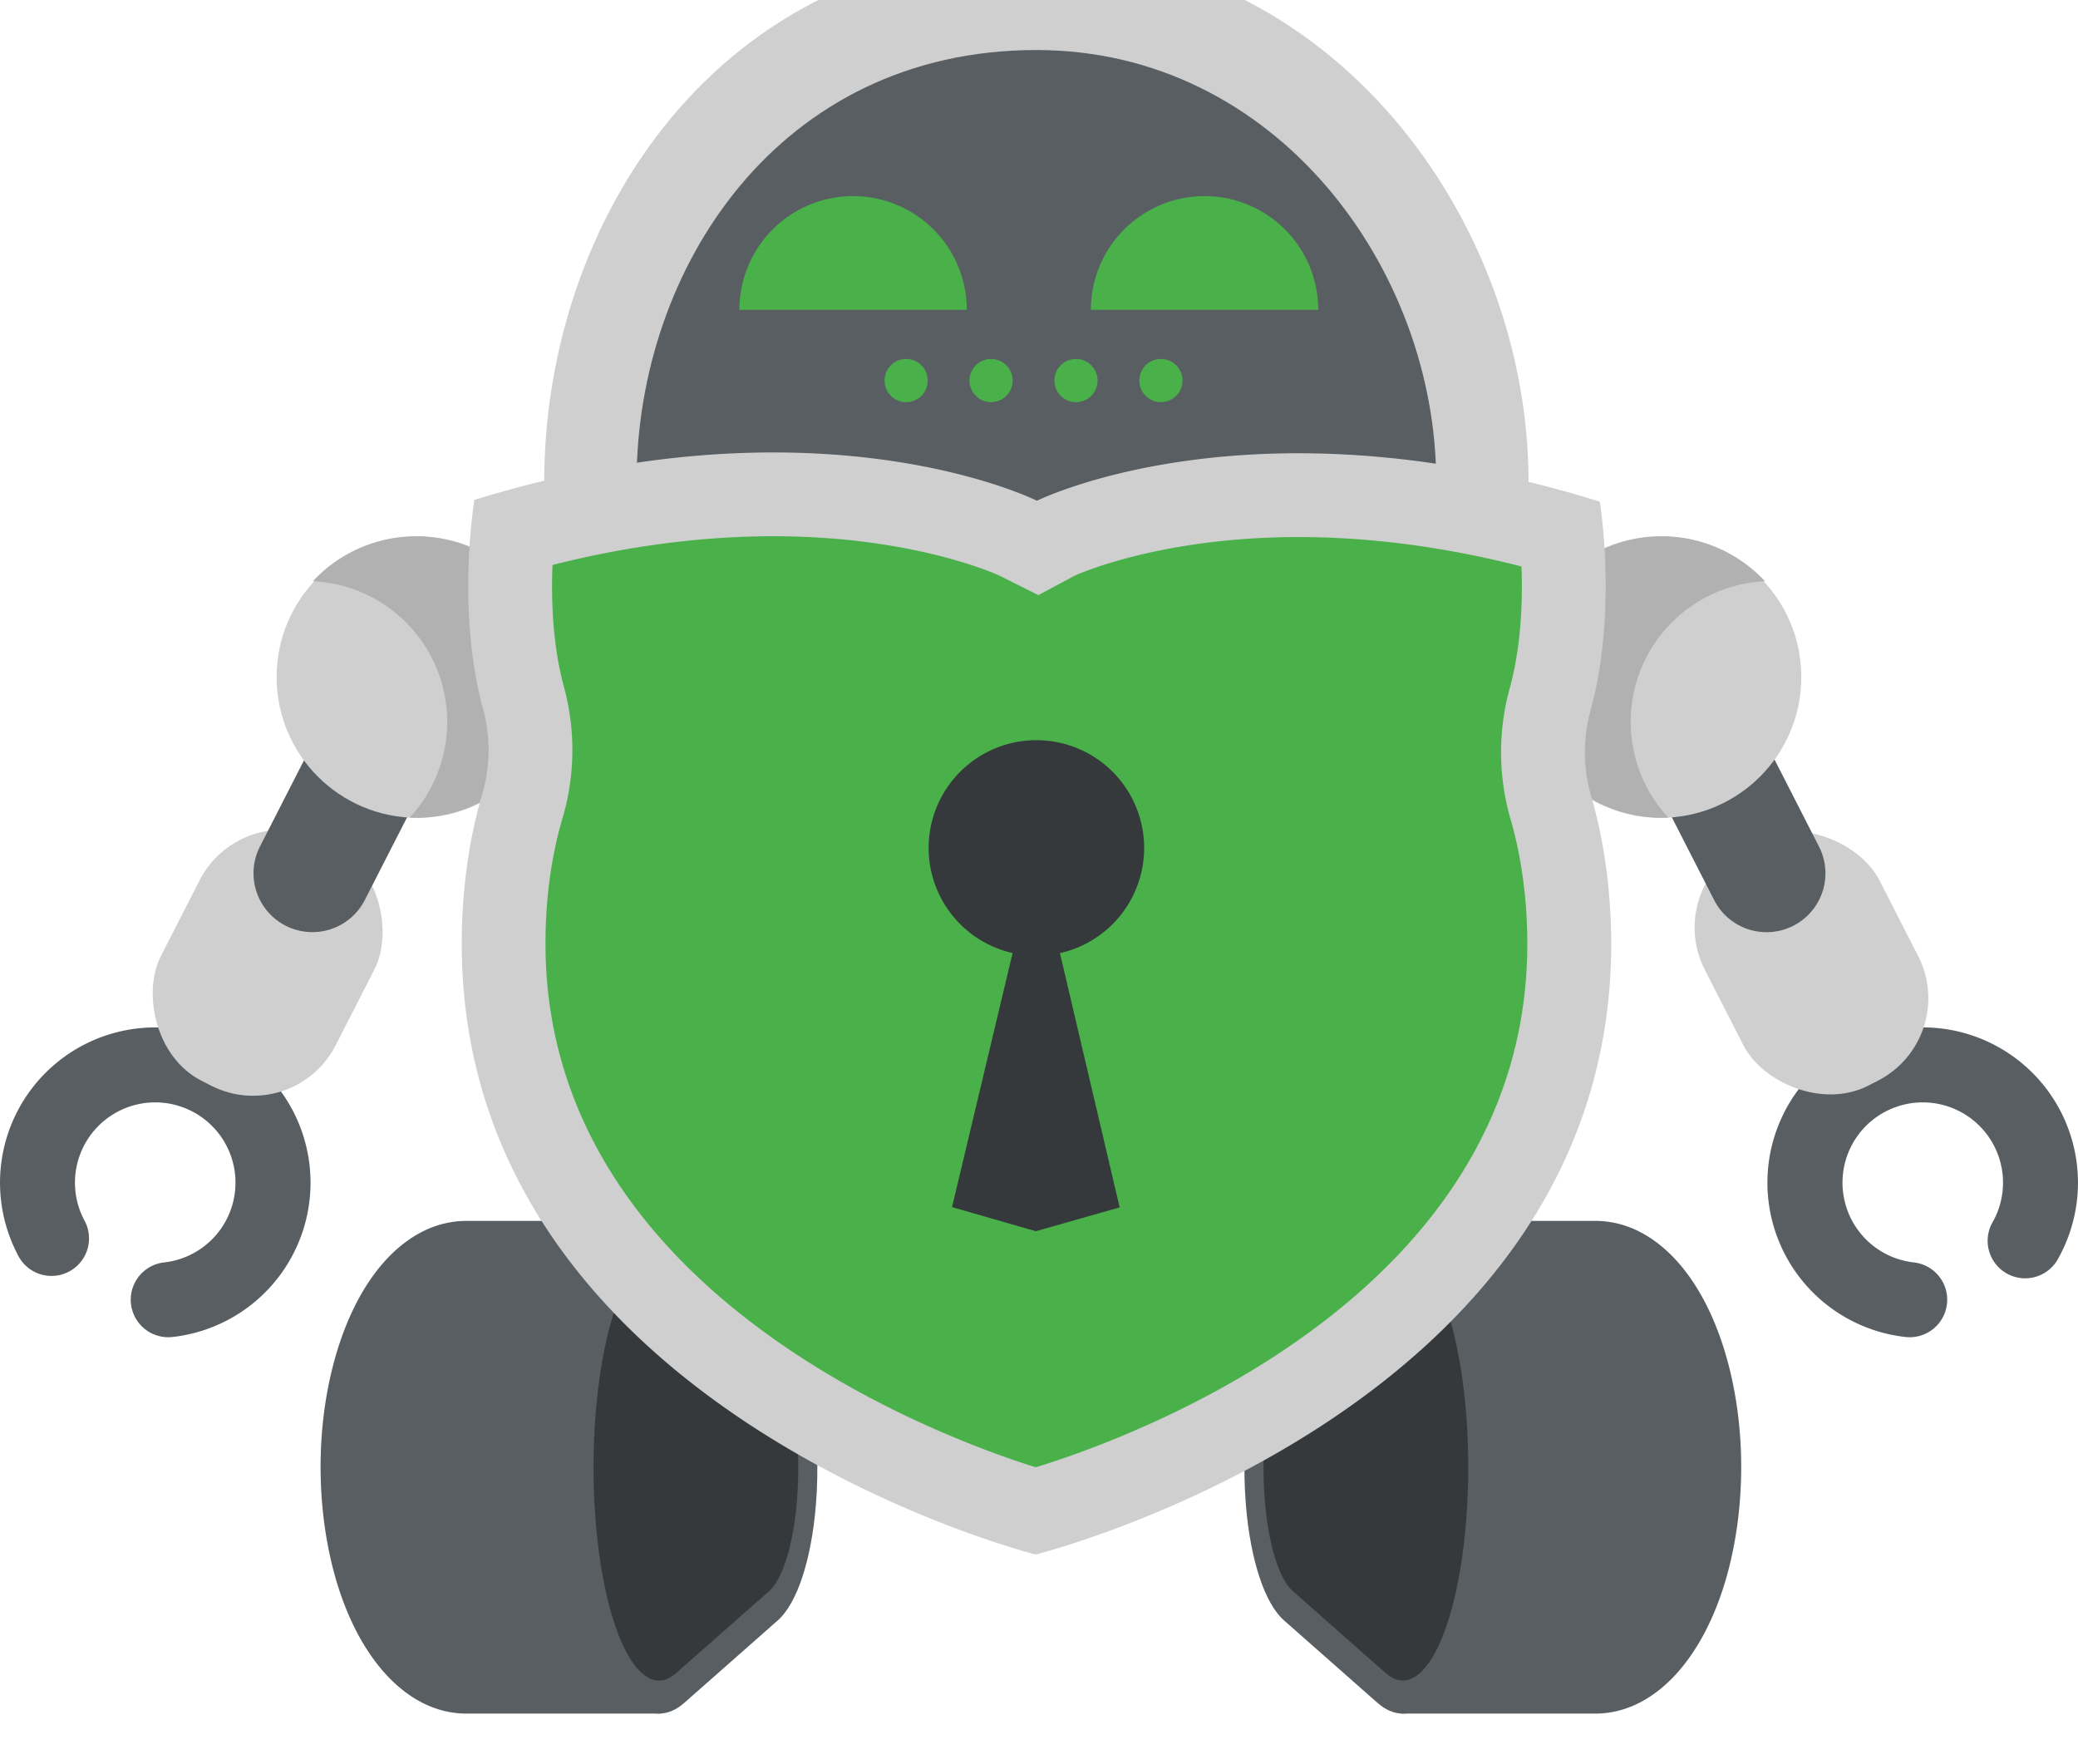 <svg width="1110" height="942" preserveAspectRatio="xMidYMid meet" xmlns="http://www.w3.org/2000/svg" viewBox="0.03 53.20 1108.10 887.03"><path d="m552.69 0c-169.1 0-262.45 143.46-262.45 283.52h524.9c0-140.06-105.33-283.52-262.45-283.52z" fill="#cfcfcf"></path><path d="m552.69 53.2c-137.37 0-213.21 116.54-213.21 230.32l213.21 24.18 213.21-24.18c0-113.78-85.57-230.32-213.21-230.32z" fill="#585e62"></path><path d="m89.8 739.52a20 20 0 0 1 -2.23-39.88 42.8 42.8 0 1 0 -42.22-21.82 20 20 0 0 1 -35 19.31 82.79 82.79 0 1 1 81.76 42.26 21.78 21.78 0 0 1 -2.31.13z" fill="#585e62"></path><rect fill="#cfcfcf" height="144.19" rx="49.42" transform="matrix(.89 .455 -.455 .89 261.57 -5.69)" width="104.68" x="90.27" y="467.98"></rect><path d="m149.47 401.27h62.8a0 0 0 0 1 0 0v94.55a31.4 31.4 0 0 1 -31.4 31.4 31.4 31.4 0 0 1 -31.4-31.4v-94.55a0 0 0 0 1 0 0z" fill="#585e62" transform="matrix(.89 .455 -.455 .89 231.23 -31.44)"></path><circle cx="222.59" cy="387.53" fill="#cfcfcf" r="75.05"></circle><path d="m258.09 321.8a75.09 75.09 0 0 0 -91.23 14.64 75.06 75.06 0 0 1 51.58 126.06 75.06 75.06 0 0 0 39.65-140.7z" fill="#b1b1b1"></path><path d="m1018.31 739.52a22.09 22.09 0 0 1 -2.28-.13 82.8 82.8 0 1 1 81.77-42.26 20 20 0 1 1 -35-19.31 42.8 42.8 0 1 0 -42.23 21.82 20 20 0 0 1 -2.23 39.88z" fill="#585e62"></path><rect fill="#cfcfcf" height="144.19" rx="49.42" transform="matrix(-.89 .455 -.455 -.89 2071.05 581.27)" width="104.68" x="913.18" y="467.98"></rect><path d="m927.25 401.27a31.4 31.4 0 0 1 31.4 31.4v94.55a0 0 0 0 1 0 0h-62.8a0 0 0 0 1 0 0v-94.55a31.4 31.4 0 0 1 31.4-31.4z" fill="#585e62" transform="matrix(-.89 .455 -.455 -.89 1964.18 455.35)"></path><circle cx="885.53" cy="387.53" fill="#cfcfcf" r="75.05"></circle><path d="m850 321.8a75.08 75.08 0 0 1 91.22 14.64 75.06 75.06 0 0 0 -51.54 126.06 75.05 75.05 0 0 1 -39.68-140.7z" fill="#b1b1b1"></path><path d="m248.78 940.2c-36.67 0-67-39.85-75.51-99.15-4.56-31.83-2.26-65.19 6.48-94 9.41-31 25.51-53.59 45.32-63.72a51.72 51.72 0 0 1 23.69-5.84h103.52v262.71z" fill="#585e62"></path><path d="m351.43 940.2c-21.26 0-38.85-39.85-43.78-99.15-2.64-31.83-1.31-65.19 3.76-94 5.45-31 14.78-53.59 26.27-63.72 4.39-3.87 9-5.84 13.73-5.84s9.34 2 13.75 5.8l49.7 43.83c17.37 15.32 23.39 64 20.23 102-2.43 29.28-10 52.18-20.19 61.28l-49.69 43.82c-4.44 3.99-9.08 5.98-13.78 5.98z" fill="#585e62"></path><path d="m360.57 699 49.65 43.79c11.18 9.9 17.78 47.45 14.78 83.91-2 24.27-7.83 41.95-14.77 48.13l-49.65 43.79c-18.58 16.38-37.79-19.43-42.83-80.07s6-123.1 24.58-139.51c6.15-5.42 12.5-5.04 18.24-.04z" fill="#35393b"></path><path d="m850.73 940.2c36.66 0 67-39.85 75.51-99.15 4.56-31.83 2.26-65.19-6.48-94-9.41-31-25.51-53.59-45.32-63.72a51.72 51.72 0 0 0 -23.69-5.84h-103.53v262.71z" fill="#585e62"></path><path d="m748.08 940.2c21.26 0 38.85-39.85 43.78-99.15 2.64-31.83 1.31-65.19-3.76-94-5.45-31-14.79-53.59-26.27-63.72-4.4-3.87-9-5.84-13.73-5.84s-9.34 2-13.76 5.8l-49.69 43.83c-17.38 15.32-23.39 64-20.23 102 2.43 29.28 10 52.18 20.19 61.28l49.68 43.82c4.45 3.99 9.09 5.98 13.79 5.98z" fill="#585e62"></path><path d="m738.94 699-49.65 43.79c-11.19 9.86-17.8 47.41-14.77 83.87 2 24.27 7.83 41.95 14.77 48.13l49.65 43.79c18.61 16.41 37.78-19.43 42.82-80.07s-6-123.1-24.58-139.51c-6.18-5.38-12.5-5-18.24 0z" fill="#35393b"></path><path d="m848.63 451.38a83.62 83.62 0 0 1 -.56-45.6c14.74-53.13 5.06-111.78 5.06-111.78-185.07-57.77-300.13-.48-300.13-.48s-114.79-57.64-300-.45c0 0-9.86 58.64 4.72 111.83a83.69 83.69 0 0 1 -.69 45.59c-5.14 17.57-10.72 44.5-10.77 78.8-.37 249 306 326.08 306 326.08s306.58-76.15 306.95-325.16c0-34.3-5.49-61.21-10.58-78.83z" fill="#cfcfcf"></path><path d="m552.34 808.87c-50.72-15.87-261.7-93.25-261.42-279.51 0-29.65 4.89-52.42 9-66.31a128.3 128.3 0 0 0 .91-70c-6.2-22.58-6.9-47.13-6.17-65.29 40.48-10.23 80.2-15.37 118.41-15.32 75.66.12 119.86 21 120.3 21.17l20.39 10.23 19.24-10.32c.11 0 44.36-20.75 120-20.64 38.21.06 77.91 5.32 118.37 15.68.67 18.14-.1 42.71-6.37 65.27a128.33 128.33 0 0 0 .69 70c4 13.91 8.82 36.69 8.77 66.35-.28 187.06-211.26 263.09-262.12 278.69z" fill="#49b04a"></path><path d="m610.15 478.76a57.46 57.46 0 1 0 -70.15 55.92l-32.29 135.47 44.67 12.85 44.71-12.71-31.84-135.57a57.46 57.46 0 0 0 44.9-55.96z" fill="#35393b"></path><g fill="#49b04a"><path d="m454.94 131.08a60.64 60.64 0 0 0 -60.64 60.64h121.28a60.64 60.64 0 0 0 -60.64-60.64z"></path><path d="m642.38 131.08a60.64 60.64 0 0 0 -60.64 60.64h121.26a60.64 60.64 0 0 0 -60.62-60.64z"></path><circle cx="483.23" cy="229.43" r="11.52"></circle><circle cx="528.52" cy="229.43" r="11.52"></circle><circle cx="573.8" cy="229.43" r="11.52"></circle><circle cx="619.09" cy="229.43" r="11.52"></circle></g></svg>
